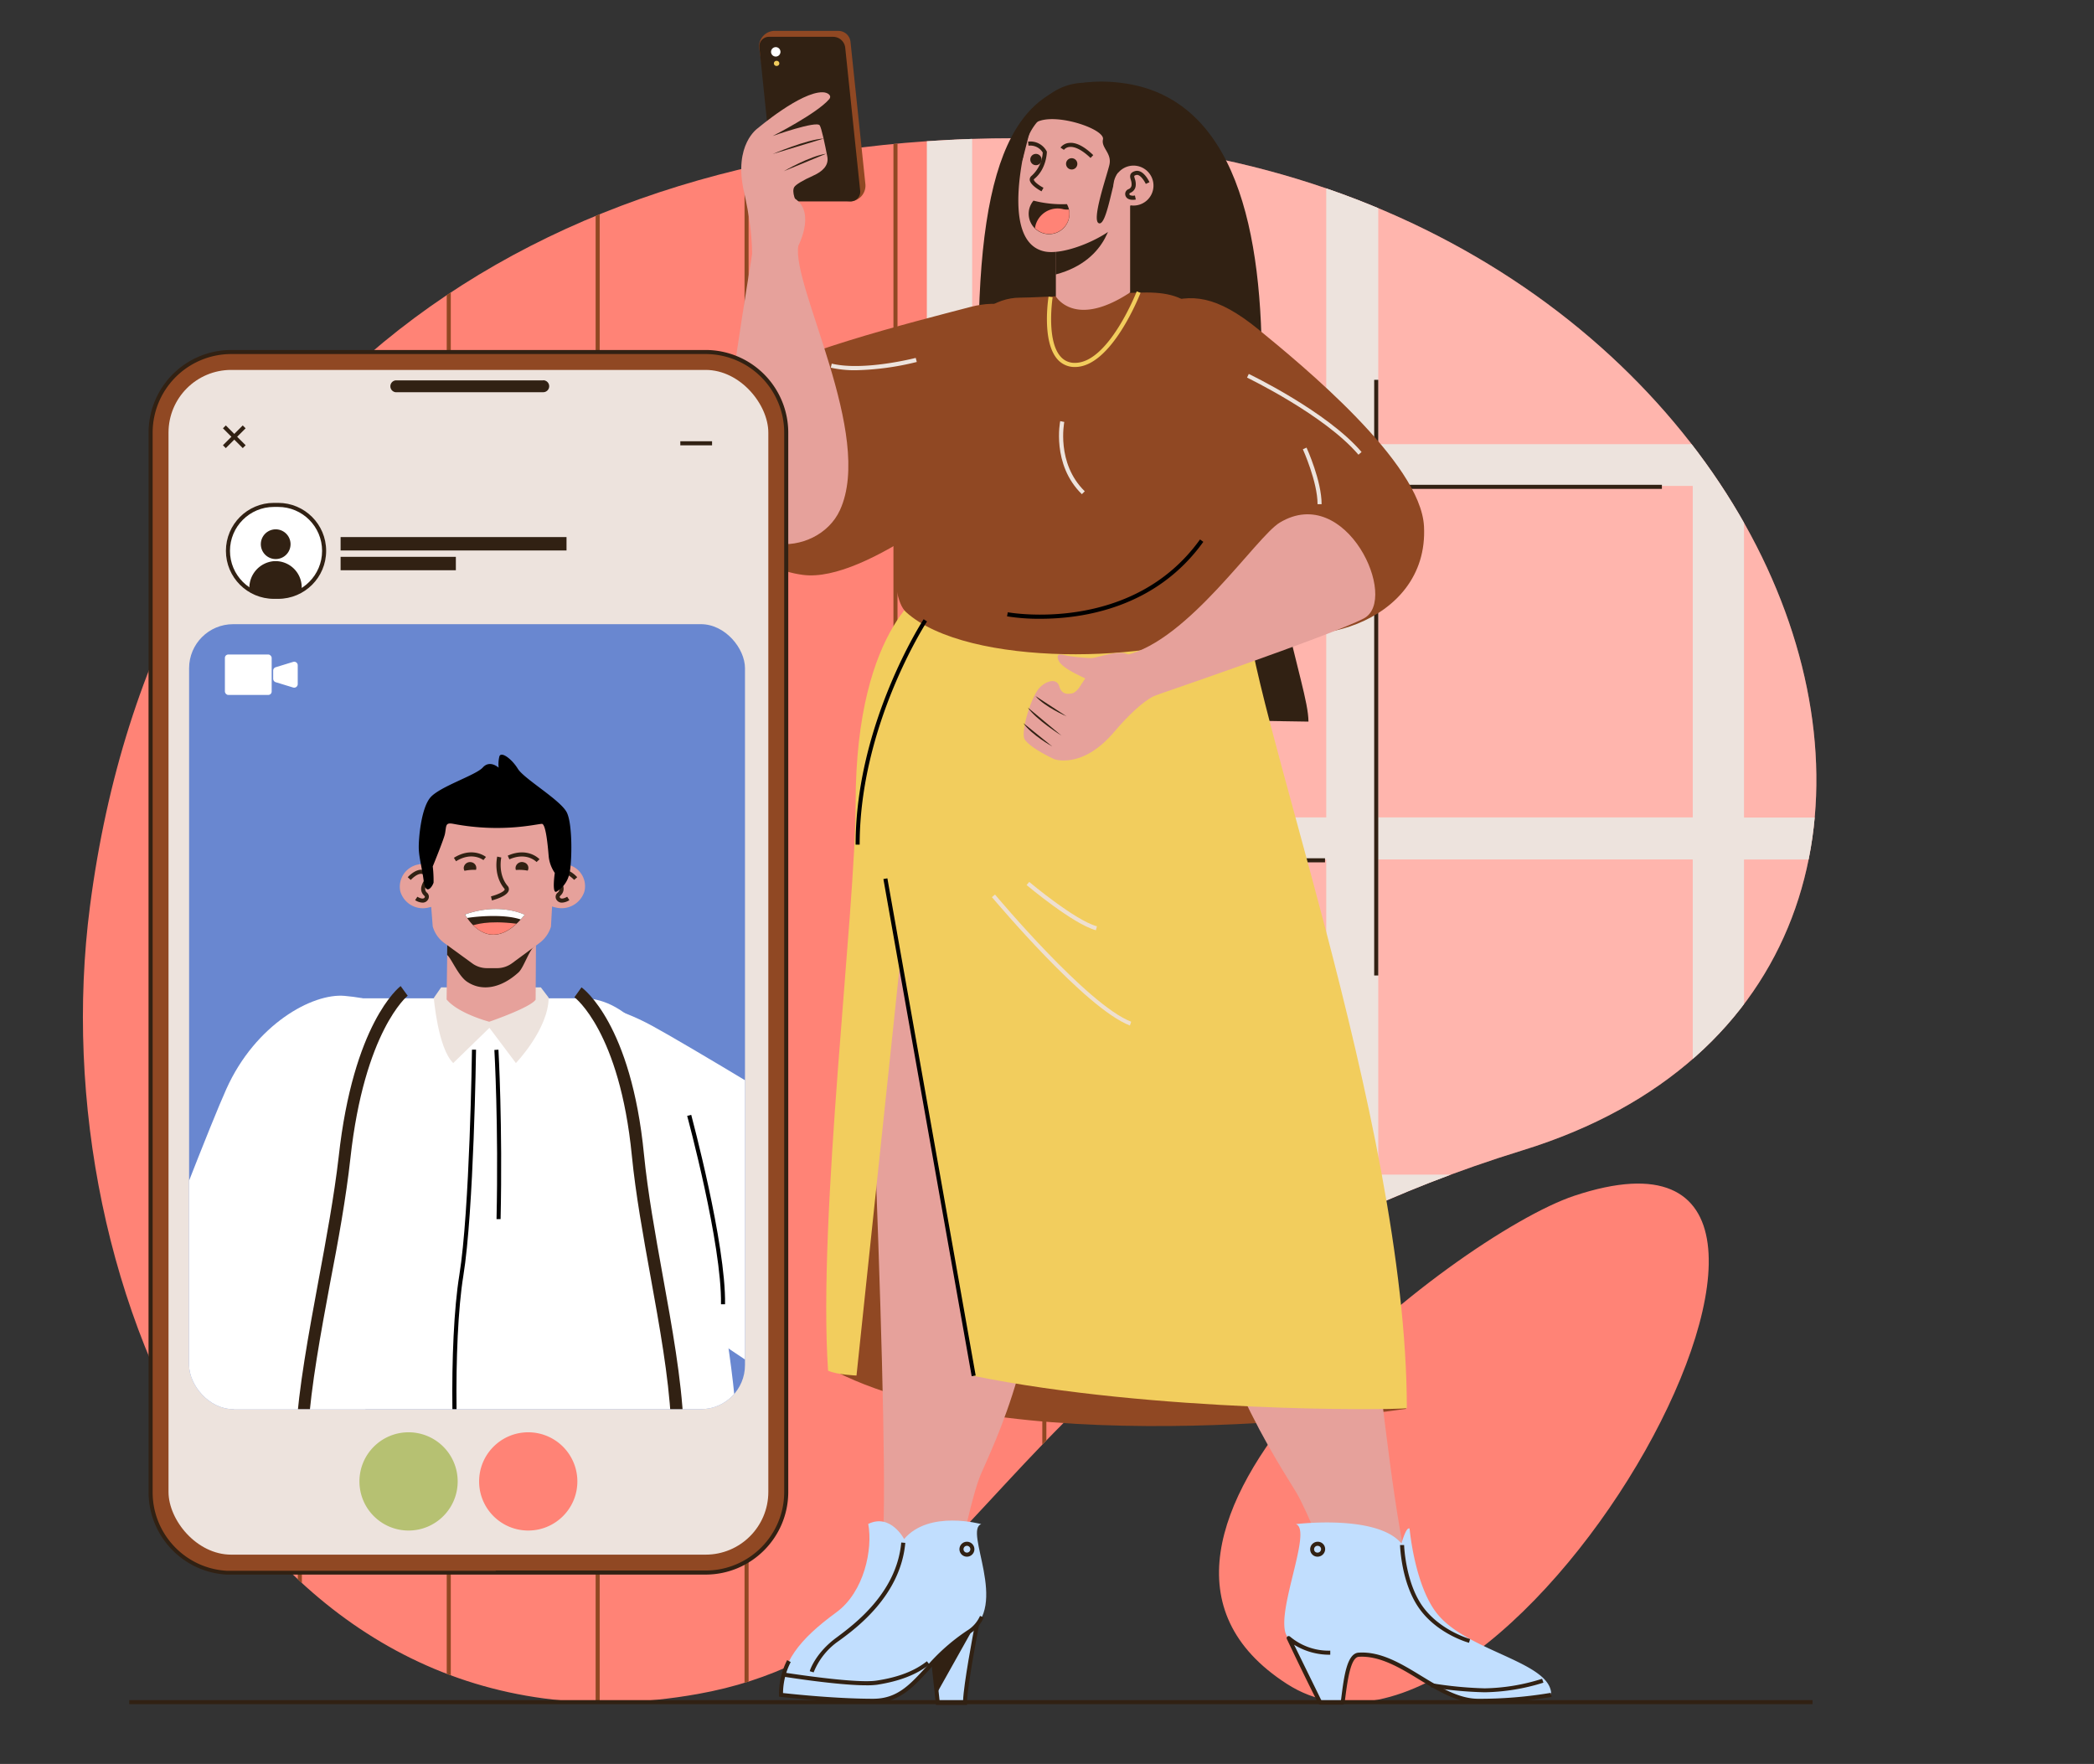 <svg xmlns="http://www.w3.org/2000/svg" xmlns:xlink="http://www.w3.org/1999/xlink" viewBox="0 0 515.81 434.51" xmlns:v="https://vecta.io/nano"><rect x="0" y="0" width="515.81" height="434.51" fill="#333333" stroke="none"/><style><![CDATA[.P{fill:#312113}.Q{fill:#e6a19b}.R{fill:#fff}.S{fill:#904823}.T{fill:#ede3dd}.U{fill:#ff8376}.V{fill:#c1defe}.W{fill:#f2cd5d}]]></style><defs><clipPath id="A" transform="translate(20.42 7.61)"><path d="M354.67 275.73C224.24 316 225.58 396.47 151.43 409.67 43.68 428.86-10.65 311.05 1.74 215.64 18.15 89.29 112.22 26.44 229.55 26.44c190.72 0 264.91 206.12 125.12 249.29z" fill="none"/></clipPath><clipPath id="B" transform="translate(20.42 7.61)"><rect x="26.15" y="146.14" width="136.93" height="193.36" rx="10.85" transform="matrix(-1 0 0 -1 189.24 485.64)" fill="none"/></clipPath><path id="C" d="M112.74 364.91c0 6.683-5.417 12.1-12.1 12.1s-12.1-5.417-12.1-12.1 5.417-12.1 12.1-12.1a12.1 12.1 0 0 1 12.1 12.1z"/></defs><path d="M387.79 294.55c-29 9.65-126.11 84.69-70.77 120.25s156.4-148.73 70.77-120.25zm-12.7-11.21C244.66 323.61 246 404.08 171.85 417.28 64.1 436.47 9.77 318.66 22.16 223.25 38.57 96.9 132.64 34.05 249.97 34.05c190.72 0 264.91 206.12 125.12 249.29z" class="U"/><g clip-path="url(#A)"><path d="M234.99 23.28h266.55v271.15H234.99z" opacity=".4" class="R"/><g class="S"><path d="M293.43 291.02h1v143.49h-1zm-73.35-270h1v413.49h-1zm110.03 270h1v143.49h-1zm-73.36 0h1v143.49h-1zm146.72 0h1v143.49h-1zm-36.68 0h1v143.49h-1zm73.32 0h1v143.49h-1zm73.36 0h1v143.49h-1zm-36.68 0h1v143.49h-1zm-293.39-270h1v413.49h-1zm-36.68 0h1v413.49h-1zm-36.68 0h1v413.49h-1zm-36.68 0h1v413.49h-1zM0 21.02h1v413.49H0zm36.68 0h1v413.49h-1z"/></g><path d="M429.6 289.34v-77.63h79.88c.27-3.48.45-6.93.54-10.33H429.6v-81.64h62.82q-1.75-5.34-3.86-10.33h-59V42.46h-12.59v66.95H339.5V.25a64.68 64.68 0 0 0-12.81.15v109h-87.22V11.18c-3.74.59-7.47 1.1-11.16 1.58v289.67h280.65a125.1 125.1 0 0 0 6.85-13.09zm-102.91 0h-87.22v-77.63h87.22zm0-88h-87.22v-81.6h87.22zm12.81-81.64h77.47v81.64H339.5zm0 92h77.47v77.63H339.5z" class="T"/><g class="P"><path d="M255.16 211.42h71.23v1h-71.23zm0-92h154.21v1H255.16z"/><path d="M338.5 93.56h1v146.72h-1z"/></g></g><path d="M346.42 347.03s-94 14.07-140.23-9c0 0 .25-49.72 14.55-106.69-.05.02 116.44 101.18 125.68 115.69z" class="S"/><path d="M322.31 177.75l-83-1.28c-.67-10.22 1.71-85.24 1.71-90 0-49.51 10-69.06 35-66.08 28.53 3.4 35.15 36.88 34.79 72.06-.5 49.81 11.49 75.97 11.5 85.3z" class="P"/><path d="M332.25 264.51s9.23 104.71 14.71 121.91h-19.47s-5-13.39-8.22-18.86-24.47-36.75-22.85-64.37-11.46-41.36-11.46-41.36z" class="Q"/><path d="M354.52 398.1c-6-6.7-7.3-21.57-7.3-21.57-.85-.55-2 3.68-2 3.68-6-7.26-26-4.78-26-4.78 4.39 1.51-6.07 23.77-1.84 28.08 1.67 1.69 4.85 10.26 7.76 15.88h5.55c.65-4.89 1.26-11.63 3.94-11.8 10.39-.66 19.22 11.36 29.48 11.36a106.68 106.68 0 0 0 18-1.46c.16-7.95-19.64-10.44-27.59-19.39z" class="V"/><g class="P"><path d="M330.75 419.89h-5.55a.49.49 0 0 1-.44-.27c-2.89-5.56-7.72-15.8-7.77-15.9a.49.49 0 0 1 .16-.62.5.5 0 0 1 .64.05 14.78 14.78 0 0 0 9.89 3.45v1a16.53 16.53 0 0 1-8.91-2.46l6.74 13.75h4.8l.12-.93c.64-5 1.37-10.69 4.23-10.87 5.49-.36 10.57 2.75 15.48 5.75 4.51 2.75 9.18 5.61 14 5.61a104.69 104.69 0 0 0 17.86-1.46l.22 1a105.5 105.5 0 0 1-18.08 1.48c-5.13 0-9.92-2.93-14.55-5.76s-9.73-5.93-14.89-5.6c-2 .13-2.77 5.83-3.31 10l-.18 1.37a.49.49 0 0 1-.46.41zm-6.2-36.44a1.79 1.79 0 0 1-1.3-.54 1.83 1.83 0 0 1-.52-1.31 1.87 1.87 0 0 1 1.86-1.83 1.81 1.81 0 0 1 1.83 1.84 1.88 1.88 0 0 1-1.87 1.84zm0-2.68a.86.86 0 0 0-.63 1.44.85.85 0 0 0 .59.24.87.87 0 0 0 .91-.84h0a.82.82 0 0 0-.82-.83z"/><path d="M361.86 404.66c-.31-.08-7.75-2.17-12.21-8.38s-4.76-15.31-4.78-15.69h1c0 .09.32 9.2 4.59 15.14s11.6 8 11.67 8zm3.84 12.19a96.43 96.43 0 0 1-13.28-1.24l.17-1a95.08 95.08 0 0 0 13.1 1.27 49 49 0 0 0 14.17-2.35l.33.95a50.71 50.71 0 0 1-14.49 2.37z"/></g><path d="M212.6 214.45s7.1 150.3 4.63 167.5h19.47s2.63-13.39 4.93-18.86 18-36.75 11.58-64.37 5-87 5-87z" class="Q"/><path d="M263.42 88.14c-1-5.79-10.43-16.19-24.3-12.55s-48.15 12.18-55.91 19.47c-11.2 10.55-9.73 43.34 14.58 46.55 15.67 2.07 44.63-22.43 55-31.17s11.86-14.83 10.63-22.3zm22.84-13.31c-5.53 2-14 13.2-7.92 26.17s20.73 45.13 29.31 51.44c12.4 9.11 44.39 1.7 43.12-22.78-.81-15.79-30.17-39.82-40.65-48.41s-16.76-8.97-23.86-6.42z" class="S"/><path d="M334.63 112.01c-8.35-9.79-27.26-18.89-27.45-19l.43-.9c.19.09 19.29 9.28 27.78 19.23zm-10.08 12.18c0-5.49-3.58-13.44-3.62-13.52l.91-.41c.15.33 3.71 8.22 3.71 13.93z" class="T"/><path d="M239.83 338.92l-18.07-102.31-10.78 102.22s-4.68-.17-7-1.19c-2.6-37.81 6.78-113.47 6.78-139.57 0-45.1 18.58-53.72 18.58-53.72l77.63 3.53c-.5 22.51 39.57 127.68 39.57 199-3.88.48-62.2 1.06-106.71-7.96z" class="W"/><path d="M251.26 73.32c4.57 0 25.18-1.27 31.15-1.27 12.41 0 15.13 5.8 21.21 23.69 4.61 13.55 12.24 52.34-.62 58.76-17.87 8.93-64.69 10-79.81-3.72-8.77-7.95 2.89-77.46 28.07-77.46z" class="S"/><path d="M260.09 56.49v16.55c.91 1.35 5.84 7.19 18.29-1V49.61a165.31 165.31 0 0 1-18.29 6.88z" class="Q"/><path d="M274.05 52.61s-.43 11.41-14 15v-6.08c1.21.13 5.67-3.62 14-8.92z" class="P"/><path d="M257.23 61.92c5.14 1.14 16.1-3.69 19.25-7.9a25.25 25.25 0 0 0 3.41-7.26c1.63-7.1 3-10.12-1.59-16.21-1.95-2.56-9.14-5.73-11.67-5.65-6.22.2-12.35 4-14 10.78-1.76 7.63-4.45 24.23 4.6 26.24z" class="Q"/><path d="M273.42 21.07c-9.91-2.27-14.39 1.29-18.3 5.26a13.88 13.88 0 0 0-3.7 6.85c-1.08 4.68.41 6.37.41 6.37l1.94-7.58c1.61-5.8 18.61-.61 17.92 2.38-.48 2.11 2.28 3.37 1.57 6.32s-4.52 13.85-2.52 14.34 3.44-11.53 4.68-12.4 4.67.94 6.47.41c4.96-7.76-1.05-20.23-8.47-21.95zm-16.86 26.06c-.47-.25-2.79-1.55-2.91-2.83a1.18 1.18 0 0 1 .47-1 8.44 8.44 0 0 0 2.74-5.73 3.58 3.58 0 0 0-3.51-1.68l-.1-1a4.52 4.52 0 0 1 4.56 2.35l.06.11v.12c0 .17-.13 4.23-3.11 6.61-.11.09-.11.14-.1.17.05.52 1.41 1.52 2.38 2z" class="P"/><path d="M274.42 44.61a4.92 4.92 0 0 0 9.589 2.209 4.92 4.92 0 0 0-7.403-5.276 4.92 4.92 0 0 0-2.186 3.067z" class="Q"/><path d="M278.96 49.21a2.19 2.19 0 0 1-1.18-.3 1.33 1.33 0 0 1-.59-.9 1.26 1.26 0 0 1 .81-1.42 1.13 1.13 0 0 0 .73-.93 3.19 3.19 0 0 0-.18-1.36c-.2-.67-.5-1.68 1-2.14 2-.61 3.44 2.38 3.6 2.72l-.91.42c-.31-.66-1.41-2.49-2.39-2.18-.53.16-.53.18-.32.89a4 4 0 0 1 .22 1.79 2.08 2.08 0 0 1-1.23 1.66c-.34.19-.34.2-.31.38a.29.29 0 0 0 .15.23 1.92 1.92 0 0 0 1.2.08l.22 1a3.26 3.26 0 0 1-.82.06zm-10.33-10.3c-2.56-2.43-4.23-2.81-5.19-2.71a2 2 0 0 0-1.37.71l-.84-.55a2.92 2.92 0 0 1 2.07-1.15c1.71-.21 3.72.8 6 3zm-5.82 11.37a28 28 0 0 1-8.23-.86 5.15 5.15 0 0 0-.93 1.65 5.03 5.03 0 0 0 3.185 6.355 5.03 5.03 0 0 0 6.355-3.185 4.94 4.94 0 0 0-.38-3.96z" class="P"/><path d="M261.96 51.54a5.64 5.64 0 0 0-7 4.52v.17a5.08 5.08 0 0 0 1.9 1.15 5 5 0 0 0 6.46-5.77 4.9 4.9 0 0 1-1.36-.07z" class="U"/><path d="M262.6 40.35a1.39 1.39 0 1 0 1.38-1.38 1.38 1.38 0 0 0-1.38 1.38zm-8.81-1.05a1.39 1.39 0 1 0 1.38-1.39 1.38 1.38 0 0 0-1.38 1.39z" class="P"/><path d="M266.49 121.73c-7.5-7.34-5.35-17.91-5.33-18l1 .21c0 .1-2.05 10.14 5.05 17.08z" class="T"/><path d="M209.42 49.61l-14.45-1.46a3 3 0 0 1-3-2.67l-5-33.95a3.88 3.88 0 0 1 3.62-3.92h15.91a3 3 0 0 1 3 2.68l3.68 35.17a3.89 3.89 0 0 1-3.76 4.15z" class="S"/><path d="M209.42 49.61h-15.73a3 3 0 0 1-3-2.68l-3.63-35.19a2.36 2.36 0 0 1 2.23-2.67h15.91a3 3 0 0 1 3 2.67l3.68 35.17a2.37 2.37 0 0 1-2.46 2.7z" class="P"/><path d="M192.25 12.79a1.16 1.16 0 0 1-2.32-.033 1.16 1.16 0 0 1 1.991-.796 1.16 1.16 0 0 1 .329.83z" class="R"/><path d="M191.97 15.61a.63.63 0 0 1-.63.63.63.63 0 0 1-.611-.963.63.63 0 0 1 .611-.287.63.63 0 0 1 .63.62z" class="W"/><g class="Q"><path d="M196.31 61.24s4.87-8.66-.44-12.28c-5.7-3.89-9.16-17.41-9.16-17.41s-6.12 4-3.44 15.72S185.15 65 185.15 65z"/><path d="M186.71 31.55s10.51-8.94 15.93-8.82c1.18 0 2.37.78 1.62 1.69-3 3.54-13.93 9.08-13.93 9.08s10.8-3.83 11.59-2.62c.45.69 1.26 4.53 1.87 7.69.44 2.27-1.33 3.74-3.43 4.68-2.55 1.14-4.35 2.22-4.72 2.84-.71 1.24.53 3.73.53 3.73l-9.07-8.8z"/></g><path d="M203.5 37.87l-10.43 4.3s6.35-3.72 10.43-4.3zm-.59-3.74l-12.57 3.81s8.47-3.63 12.57-3.81z" class="P"/><path d="M185.36 62.06l11.28-1.53c-1.65 10 18.75 46.61 10.26 65.13-5.47 11.94-27.68 13-28.88-9.17-.41-7.64 7.34-54.43 7.34-54.43z" class="Q"/><path d="M264.8 90.4a5.58 5.58 0 0 1-4.41-2c-3.79-4.46-2.17-14.89-2.1-15.33l1 .16c0 .1-1.61 10.42 1.89 14.52a4.5 4.5 0 0 0 3.64 1.63c8.27 0 15.13-17.43 15.19-17.61l.94.36c-.31.77-7.21 18.27-16.15 18.27z" class="W"/><path d="M278.33 252.61c-11-4.22-33-30.51-34-31.62l.77-.64c.23.27 22.76 27.2 33.54 31.32zm-8.38-23.47c-5.56-1.49-16.6-10.74-17.07-11.13l.65-.77c.11.1 11.33 9.5 16.68 10.93z" fill="#eedfd0"/><path d="M256.25 152.42a49.45 49.45 0 0 1-8.19-.6l.19-1c.3.05 30.54 5.47 47.35-17.94l.81.59c-11.7 16.32-29.74 18.95-40.16 18.95zm-44.49 55.63h-1c0-29.74 16.59-55.26 16.76-55.52l.83.55c-.16.26-16.59 25.53-16.59 54.97z"/><path d="M240.88 399.05s-3.17 16.12-3.17 20.41H231l-1.86-17.24z" class="V"/><g class="P"><path d="M238.21 419.96h-7.66l-1.95-18.12 12.93-3.49-.16.79c0 .16-3.16 16.13-3.16 20.32zm-6.76-1h5.78c.17-4.3 2.39-16 3-19.22l-10.55 2.87z"/><path d="M230.66 417.28l-1.52-15.06 11.74-3.17-10.22 18.23z"/></g><path d="M206.04 397.14c6.83-5 9-15.55 7.83-21.76 5.52-2.67 8.84 3.73 8.84 3.73 6.13-7.25 19-3.68 19-3.68-4.42 1.51 7.07 20.19-3.15 26.64-11.05 7-13.18 16.88-23.44 16.88s-22.7-1.46-22.7-1.46c0-7.95 4.36-13.58 13.62-20.35z" class="V"/><g class="P"><path d="M215.09 419.45c-10.18 0-22.63-1.45-22.76-1.47l-.44-.05v-.44a18.24 18.24 0 0 1 2-8.55l.89.46a17.13 17.13 0 0 0-1.9 7.64c2.31.26 13.16 1.41 22.19 1.41 5.9 0 9-3.4 12.94-7.7a49 49 0 0 1 10.23-9.1 8.06 8.06 0 0 0 3.17-3.62l.91.41a9.14 9.14 0 0 1-3.54 4.05 48 48 0 0 0-10 8.94c-3.95 4.3-7.36 8.02-13.69 8.02zm23.1-36a1.84 1.84 0 1 1 1.83-1.84 1.84 1.84 0 0 1-1.83 1.84zm0-2.68a.84.84 0 1 0 .83.84.84.84 0 0 0-.83-.84z"/><path d="M200.42 411.95l-.95-.29c0-.18 1.4-4.5 6.59-8.29 4-3 14.81-10.81 15.94-23.41l1 .09c-1.18 13.05-12.2 21.1-16.35 24.13a17.09 17.09 0 0 0-6.23 7.77zm12.89 3.18c-6.9 0-19.51-2-20.12-2.1l.15-1c.18 0 17.22 2.73 22.52 1.95s9.41-2.35 12.46-4.77l.62.79c-3.19 2.52-7.42 4.15-12.93 5a18.89 18.89 0 0 1-2.7.13z"/></g><path d="M210.77 91.2a26.62 26.62 0 0 1-6.12-.63l.23-1c7.88 1.89 20.57-1.38 20.69-1.41l.26 1a67.81 67.81 0 0 1-15.06 2.04z" class="T"/><g class="Q"><path d="M277.9 161.24s-7.43.85-11.09 6.64c-3.94 6.22-7.1 19.13-7.1 19.13s6.87 2.52 14.66-6.63 11.2-9.4 11.2-9.4z"/><path d="M275.29 170.61c-5.66 1.89-5.24-2.15-7.72-3.37s-6.33-2.93-6.92-4.79 1.17-1.12 2.39-.9a49.14 49.14 0 0 0 5.7.56c1.55 0 6.9-2.21 9.12-.88s3.1 7.53-2.57 9.38zm-15.58 16.4s-5.75-2.61-7.28-4.84c-1.09-1.59 1.42-10.32 3.59-12.7 1.55-1.7 4.27-2.6 4.92-.39s2.31 1.82 3 1.74c1.41-.16 2.67-2.65 2.67-2.65s1.77 9.95.43 12.88c-.95 2.15-7.33 5.96-7.33 5.96z"/></g><path d="M255.06 171.45l7.66 5s-5.45-2.35-7.66-5zm-2.98 6.67l7.11 5.75s-5.18-2.89-7.11-5.75zm1.11-3.82l8.27 6.89s-6.33-3.97-8.27-6.89z" class="P"/><path d="M282.47 172.03l-5.14-10.66c15.42-3.53 32.15-29.18 37.91-32.64 16.43-9.88 29.5 19 20.7 23.61-7.95 4.16-53.47 19.69-53.47 19.69z" class="Q"/><path d="M217.603 216.532l.985-.175 21.748 122.464-.985.175z"/><path d="M31.84 418.78h414.64v1H31.84z" class="P"/><path d="M173.82 86.71H56.94a19.87 19.87 0 0 0-19.84 19.9v261c.012 10.495 8.184 19.171 18.66 19.81h65.86 0 52.2c10.957-.006 19.839-8.883 19.85-19.84V106.61a19.87 19.87 0 0 0-19.85-19.9z" class="S"/><path d="M173.82 387.86h-52.7 0-65.36c-10.752-.64-19.147-9.539-19.16-20.31V106.61a20.37 20.37 0 0 1 20.34-20.4h116.88a20.37 20.37 0 0 1 20.35 20.4v261c-.066 11.195-9.154 20.239-20.35 20.25zm-51.7-1h51.7c10.681-.006 19.339-8.659 19.35-19.34V106.61a19.37 19.37 0 0 0-19.35-19.4H56.94a19.37 19.37 0 0 0-19.34 19.4v261c.013 10.23 7.979 18.687 18.19 19.31h66.33z" class="P"/><rect x="41.51" y="91.12" width="147.75" height="291.83" rx="15.44" class="T"/><path d="M133.79 93.7H97.42a1.47 1.47 0 0 0 0 2.91h36.39a1.47 1.47 0 0 0 0-2.94z" class="P"/><rect x="26.15" y="146.14" width="136.93" height="193.36" rx="10.85" transform="matrix(-1 0 0 -1 209.66 493.25)" fill="#6987d0"/><g class="P"><path d="M54.914 109.677l4.879-4.879.707.707-4.879 4.879z"/><path d="M54.921 105.503l.707-.707 4.879 4.879-.707.707z"/></g><path d="M67.47 147.01h1.05c6.252 0 11.32-5.068 11.32-11.32h0a11.32 11.32 0 0 0-11.32-11.32h-1.05a11.32 11.32 0 0 0-11.32 11.32h0c0 6.252 5.068 11.32 11.32 11.32z" class="R"/><g class="P"><path d="M68.52 147.51h-1.05c-6.528 0-11.82-5.292-11.82-11.82s5.292-11.82 11.82-11.82h1.05c6.528 0 11.82 5.292 11.82 11.82s-5.292 11.82-11.82 11.82zm-1.05-22.64c-5.976 0-10.82 4.844-10.82 10.82s4.844 10.82 10.82 10.82h1.05c5.976 0 10.82-4.844 10.82-10.82s-4.844-10.82-10.82-10.82z"/><path d="M67.33 138.24a6.61 6.61 0 0 0-5.91 6.65h0a1.34 1.34 0 0 0 1.35 1.34 48.94 48.94 0 0 0 5.35.77 42.72 42.72 0 0 0 4.86-.77 1.34 1.34 0 0 0 1.34-1.34v-.22a6.46 6.46 0 0 0-6.99-6.43zm4.24-4.19a3.66 3.66 0 0 0-7.32 0 3.66 3.66 0 1 0 7.32 0zm67.98 1.54H83.9v-3.3h55.65zm-27.26 4.87H83.9v-3.29h28.39zm55.29-31.77h7.82v1h-7.82z"/></g><use xlink:href="#C" fill="#b6c172"/><use xlink:href="#C" x="29.48" class="U"/><g clip-path="url(#B)"><path d="M84.91 245.31c-7.94-.72-22 7-29.16 22.95-7.27 16.12-45.77 117.15-47.74 129.85 0 0 25.8 22.55 60.54 16l40.76-127.22c6.44-25.21-1.61-39.52-24.4-41.58z" class="R"/><path d="M10.58 390.81l-1.2-.94.64-.76 1.16.9zm48.05 15.38c-1.06 0-2.11 0-3.14-.06v-1l3.1.06zm4.18-.1v-1l3.09-.2.09 1-3.18.2zm-11.49-.23l-3.12-.34.12-1 3.09.34zm-7.26-1l-3.07-.62.21-1 3 .6zm-7.14-1.62l-3-.88.3-.95 3 .87zm-7-2.22L27 399.88l.38-.92 2.89 1.12zm-6.75-2.82l-2.82-1.38.46-.89 2.78 1.37zm-6.49-3.4L14 393.17l.54-.85 2.65 1.62zm53.43 10.62l-.14-1 1.45-.21.15 1z"/><path d="M121.08 250.37c5.79-5.29 22.44-7 39.55 2.31s118.12 71.08 128.49 80.42c0 0-3.42 34.1-34.24 49.66l-123-82.51c-23.46-17.57-27.46-34.64-10.8-49.88z" class="R"/><path d="M110.01 216.93a5.55 5.55 0 0 1-4.41 6.61 5.78 5.78 0 0 1-7-4 5.56 5.56 0 0 1 4.42-6.59 5.77 5.77 0 0 1 6.99 3.98z" class="Q"/><path d="M104.08 222.34a3.59 3.59 0 0 1-1.82-.61l.55-.84s1.35.85 1.78.2c.13-.19.13-.2-.18-.55a2.21 2.21 0 0 1-.59-2.2 5.48 5.48 0 0 1 .7-1.53c.44-.72.51-.83-.17-1.35-1.16-.88-3.15 1.27-3.17 1.29l-.74-.67c.1-.12 2.6-2.86 4.51-1.41 1.4 1.05.88 1.9.43 2.66a4.55 4.55 0 0 0-.6 1.27 1.22 1.22 0 0 0 .39 1.28 1.3 1.3 0 0 1 .25 1.73 1.51 1.51 0 0 1-1.34.73z" class="P"/><path d="M132.62 216.93a5.44 5.44 0 0 0 4.28 6.61 5.9 5.9 0 0 0 7.07-4 5.44 5.44 0 0 0-4.28-6.59 5.91 5.91 0 0 0-7.07 3.98z" class="Q"/><path d="M138.42 222.34a1.51 1.51 0 0 1-1.33-.7 1.31 1.31 0 0 1 .28-1.76 1.22 1.22 0 0 0 .41-1.29 4.27 4.27 0 0 0-.56-1.27c-.44-.75-.94-1.6.47-2.65 1.93-1.45 4.39 1.29 4.49 1.41l-.75.66s-2-2.15-3.14-1.27c-.7.51-.63.62-.21 1.34a5.71 5.71 0 0 1 .68 1.54 2.2 2.2 0 0 1-.64 2.19c-.32.36-.31.37-.19.56.41.63 1.77-.2 1.78-.21l.54.84a3.59 3.59 0 0 1-1.83.61z" class="P"/><path d="M143.77 245.91h-54c-11.15 0-22.36 9.45-24.51 43.76-1.58 25.23-16.52 76.27-.57 85.22 0 0 55.39 18.6 110.47.48 13.78-4.53 2.48-56-5.53-96.25-4.21-21.12-15.3-33.21-25.86-33.21z" class="R"/><path d="M120.56 253.18l6.52 8.68s8-8.32 8.07-16.11l-1.92-2.53h-24.57l-1.8 2.59s1 12.37 4.78 16.05z" class="T"/><path d="M132.05 228.68l-.11 17.57c-1.4 2-11.43 5.43-11.43 5.43s-7.61-2-10.5-5.49l.34-25.19a203.45 203.45 0 0 0 21.7 7.68z" class="Q"/><path d="M127.74 239.51c1.37-1.26 2.79-6.19 4.29-6.65v-4.18a203.45 203.45 0 0 1-21.7-7.68l-.19 14.23c1 .77 2.71 5.06 4.83 6.54 3.6 2.49 8.36 1.77 12.77-2.26z" class="P"/><path d="M136.7 214.21c1.3-8.26-.93-12.5-9.57-15.23-9.23-2.92-17.45.81-20.72 9.46a19.48 19.48 0 0 0-.59 9.87h0l.77 9.87a7.6 7.6 0 0 0 2.92 4.16l6.87 5a6.16 6.16 0 0 0 3.59 1.14h2.45a6.24 6.24 0 0 0 3.68-1.19l6.71-4.95a7.88 7.88 0 0 0 2.91-4.09c0 0 .6-11.59.98-14.04z" class="Q"/><path d="M111.7 202.94c12.14 2.3 20.86-.07 21.81 0s1.44 5.46 1.64 7.9a8.69 8.69 0 0 0 1.51 4.18s-.75 5.15.4 4.63a6.79 6.79 0 0 0 3.16-4.3c.65-2.23.92-12.09-.58-15.18s-10.54-8.29-12.08-10.8-4.2-4.39-4.56-3a8.14 8.14 0 0 0-.17 2.73c0 0-2.15-2-3.9-.05s-10.81 4.75-13 7.49-2.8 9.83-2.78 12.22.76 4.69 1.22 8.25 2 1.68 2.43.41a30.63 30.63 0 0 0-.2-4c0 0 2.75-6.73 3-8 .4-2.02.01-2.88 2.1-2.48z"/><g class="P"><path d="M162.8 377.85l-2.44-1.75c8.82-12.29 4.29-37.32-.09-61.52-1.82-10.06-3.7-20.45-4.63-29.93-3-30.54-14-38.91-14.15-39l1.75-2.44c.49.35 12.24 9 15.39 41.14.92 9.35 2.79 19.69 4.59 29.69 4.7 25.96 9.13 50.48-.42 63.81zm-85.27 3.08c-8.7-13.67-4-38.82.91-65.44 1.91-10.26 3.87-20.88 4.98-30.48 3.6-32.88 14.8-41.76 15.27-42.12l1.73 2.39-.91-1.2.92 1.19c-.11.08-10.68 8.69-14.12 40.06-1.07 9.72-3 20.39-5 30.71-4.62 24.88-9.39 50.61-1.32 63.28z"/></g><path d="M113.97 378.52c-3-13.87-3.47-48.16-.83-64.38 2.58-15.82 3.12-55.18 3.12-55.58h1c0 .4-.54 39.83-3.13 55.73s-2.13 50.5.82 64zm9.34-78.22h-1c.52-23.18-.52-41.49-.53-41.67l1-.06c.01.15 1.05 18.5.53 41.73z"/><g class="P"><path d="M121.18 221.8l-.24-1c1.49-.38 3.2-1.12 3.38-1.67 0 0 0-.09-.08-.23-2.78-3.32-1.81-7.72-1.76-7.9l1 .22s-.9 4.11 1.56 7a1.2 1.2 0 0 1 .26 1.18c-.46 1.41-3.51 2.21-4.12 2.4zm-8.85-9.65l-.52-.85c4.53-2.83 7.76-.32 7.89-.21l-.62.78c-.12-.09-2.83-2.16-6.75.28zm16.92 13.19s-6.06-3.16-14.71-.08c0 0 5.88 11.16 14.71.08z"/></g><path d="M116.55 227.9c2.14 2.13 5.89 4.1 10.68-.37-7.39-.92-10.18.33-10.68.37z" class="U"/><path d="M128.26 226.49l1-1.15s-6.06-3.16-14.71-.08a9.79 9.79 0 0 0 .54.87c.99-.23 8.71-1.17 13.17.36z" class="R"/><g class="P"><path d="M117.24 214.27a1.42 1.42 0 0 0 .07-.22 1.45 1.45 0 0 0-1.25-1.67 1.56 1.56 0 0 0-1.8 1.18 1.32 1.32 0 0 0 .16.94 11.16 11.16 0 0 1 2.82-.23zm14.93-1.93c-.1-.1-2.46-2.53-6.7-.66l-.4-.91c4.92-2.18 7.72.76 7.83.89l-.73.68.37-.34zm-2.19 2.12a.75.75 0 0 0 .1-.2 1.41 1.41 0 0 0-1-1.83 1.58 1.58 0 0 0-2 .92 1.35 1.35 0 0 0 0 .95 11.07 11.07 0 0 1 2.9.16z"/></g><path d="M178.6 321.28h-1c.24-14.77-8.25-46.09-8.33-46.41l1-.26c.05.3 8.57 31.75 8.33 46.67z"/></g><g class="R"><rect x="55.4" y="161.22" width="11.52" height="9.96" rx=".83"/><path d="M72.2 169.35l-4.29-1.31a.89.89 0 0 1-.62-.84v-2a.87.87 0 0 1 .61-.84l4.31-1.32a.87.87 0 0 1 1.13.84v4.63a.88.88 0 0 1-1.14.84z"/></g></svg>